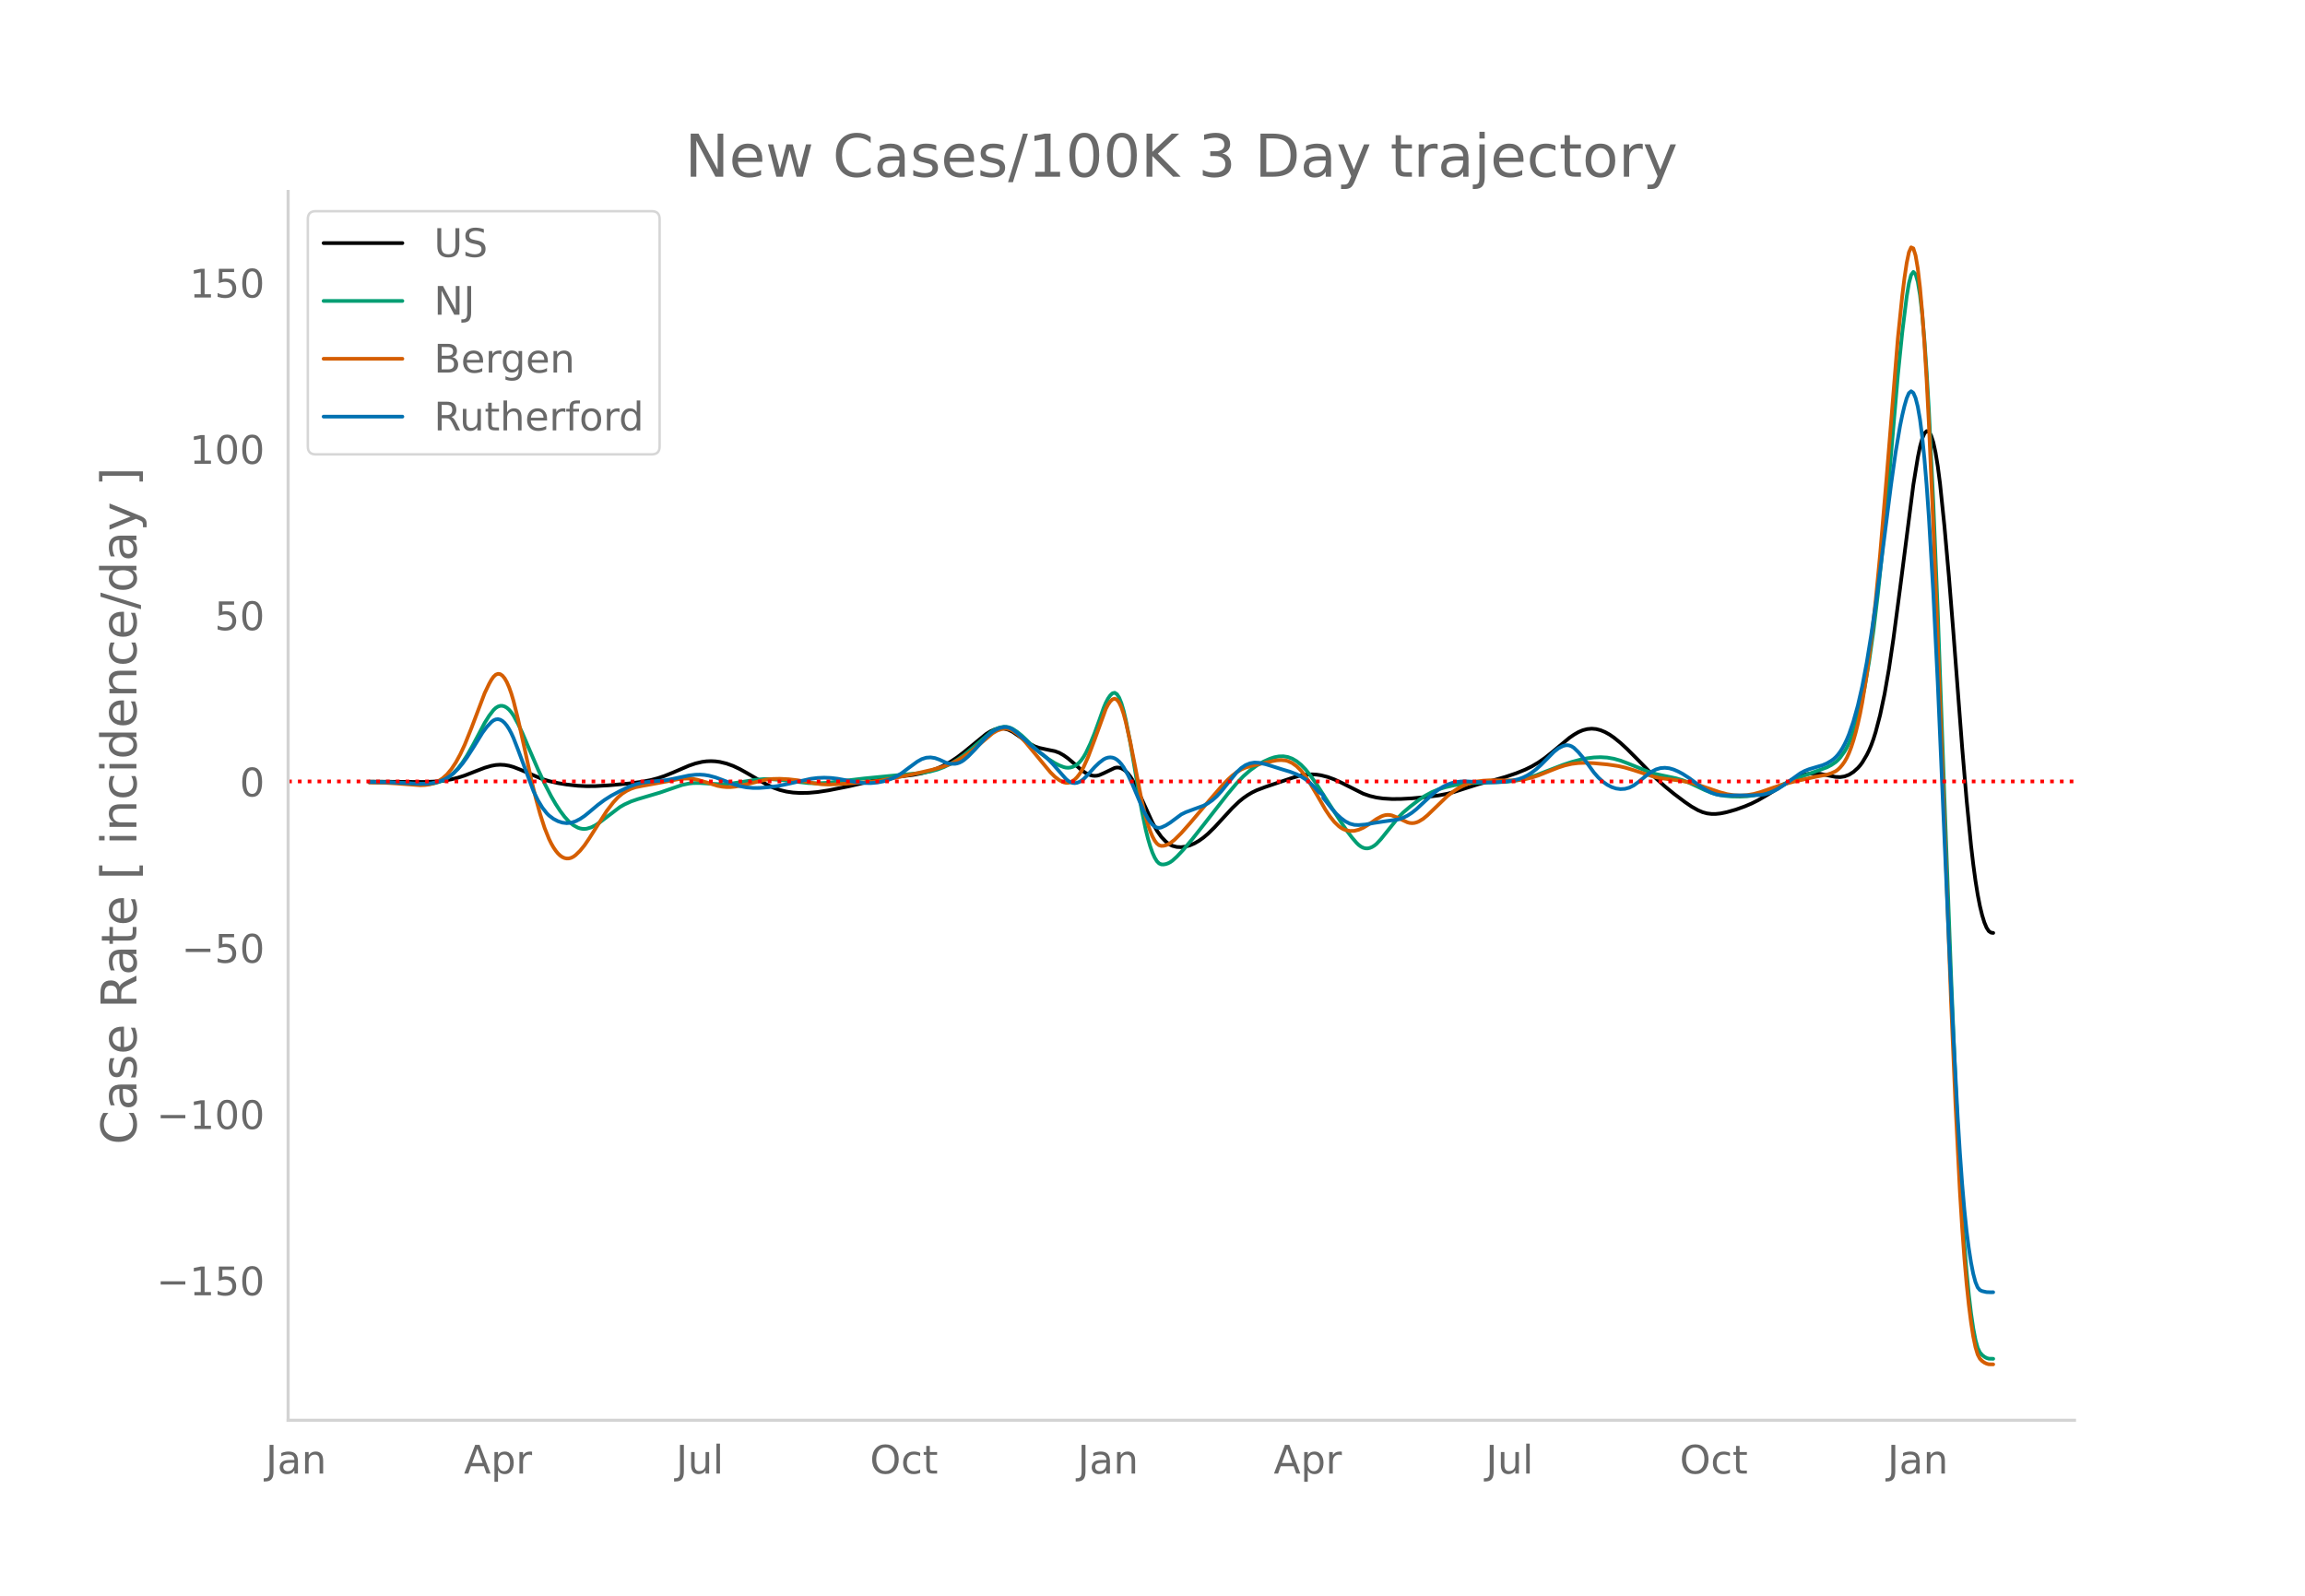 <svg height="864" viewBox="0 0 936 648" width="1248" xmlns="http://www.w3.org/2000/svg" xmlns:xlink="http://www.w3.org/1999/xlink"><defs><style>*{stroke-linecap:butt;stroke-linejoin:round}</style></defs><g id="figure_1"><path d="M0 648h936V0H0z" style="fill:#fff" id="patch_1"/><g id="axes_1"><path d="M117 576.72h725.4V77.76H117z" style="fill:none" id="patch_2"/><path clip-path="url(#p8f3c08261f)" d="m149.973 317.39 14.414.104 8.108.03 4.505-.189 3.603-.387 2.703-.486 2.702-.679 2.703-.872 4.505-1.764 3.603-1.39 2.703-.783 1.802-.332 1.801-.112 1.802.106 1.802.309 1.802.507 2.703 1.06 9.008 3.845 2.703.82 3.604.808 3.603.588 4.505.491 3.603.173 3.604-.033 5.405-.318 8.108-.73 5.406-.714 3.603-.71 2.703-.718 2.703-.895 3.603-1.459 6.306-2.72 2.703-.928 2.703-.64 1.802-.232 1.801-.072 1.802.086 1.802.243 2.703.65 2.702.976 2.703 1.276 2.703 1.504 8.108 4.729 2.702 1.27 2.703.976 2.703.665 2.703.394 2.702.16 3.604-.052 3.603-.319 4.505-.69 8.108-1.615 5.405-1.24 7.207-1.724 3.604-.6 5.405-.534 4.505-.541 3.603-.688 3.604-.983 2.703-.97 2.702-1.216 2.703-1.502 2.703-1.798 2.702-2.062 9.01-7.385 1.801-1.115 1.802-.797 1.802-.375 1.801.05 1.802.47 1.802.876 2.703 1.856 4.504 3.13 1.802.933 1.802.6 3.603.778 2.703.542 1.802.666 1.802 1.022 1.801 1.293 2.703 2.293 2.703 2.413 1.802 1.221 1.801.826.901.215.901.071.901-.072.9-.216 1.803-.773 4.504-2.168.901-.154.901.06.9.275.902.49.9.707.902.934.9 1.17.901 1.408 1.802 3.51 6.306 13.813 1.802 3.257 1.802 2.546 1.802 1.895.9.725.902.578.9.43 1.802.462 1.802.086 1.802-.245 1.802-.538 1.801-.79 1.802-1.043 1.802-1.284 1.802-1.517 2.702-2.644 3.604-3.916 3.604-3.908 2.702-2.59 1.802-1.467 1.802-1.25 1.802-1.052 1.801-.872 3.604-1.37 10.81-3.65 2.703-.785 1.802-.37 1.802-.216 1.802-.057 1.802.107 1.801.27 2.703.687 2.703 1 2.702 1.236 9.01 4.54 2.702.931 2.703.645 2.702.377 3.604.216 3.604-.031 4.504-.244 6.306-.594 4.505-.592 3.603-.692 2.703-.726 5.405-1.752 4.505-1.408 6.306-1.643 4.505-1.273 4.504-1.515 3.604-1.46 2.702-1.322 2.703-1.596 2.703-1.879 2.702-2.16 7.207-6 1.802-1.245 1.802-1.045 1.802-.764 1.802-.465 1.801-.163 1.802.154 1.802.47 1.802.753 1.802.996 1.801 1.238 2.703 2.194 2.703 2.49 4.504 4.51 7.207 7.398 3.604 3.24 3.604 2.948 4.504 3.397 2.703 1.847 2.702 1.522 1.802.763 1.802.49 1.802.22 1.801-.008 1.802-.187 2.703-.556 3.604-1.023 3.603-1.294 2.703-1.147 2.702-1.348 3.604-2.088 9.91-6.11 2.703-1.278 1.801-.652 1.802-.47 1.802-.277 1.802-.041 1.802.2 4.504.9 1.802.347 1.802.066 1.801-.278 1.802-.683 1.802-1.144 1.802-1.617.9-1.027.902-1.22 1.801-3.036.901-1.831.901-2.122.901-2.488.9-2.869 1.803-6.882 1.801-8.47 1.802-10.311 1.802-12.19 2.703-20.438 5.405-42.162 1.802-11.055.9-4.41.902-3.275.9-2.086.901-.896.901.296.901 1.501.901 2.788.901 4.152.9 5.534.902 6.915 1.802 17.431 1.801 20.248 1.802 22.521 3.604 47.205 1.802 21.304 1.801 18.389.901 7.679.901 6.651.901 5.624.9 4.619.902 3.72.9 2.926.902 2.155.9 1.383.901.612.901.114h0" style="fill:none;stroke:#000;stroke-linecap:round;stroke-width:1.5" id="line2d_1"/><path clip-path="url(#p8f3c08261f)" d="m149.973 317.567 7.207.09 6.306.331 7.207.44 2.703-.027 1.802-.149 1.802-.343 1.801-.558 1.802-.8 1.802-1.145 1.802-1.52 1.801-1.92 1.802-2.35 1.802-2.773 2.703-4.779 4.504-8.523 1.802-2.875 1.802-2.37.9-.832.902-.556.9-.28.901-.007.901.262.901.526.901.79.901 1.05.9 1.314 1.803 3.306 1.801 3.807 2.703 6.358 3.604 8.338 2.702 5.795 2.703 5.22 1.802 3.105 1.802 2.756 1.801 2.401 1.802 1.978 1.802 1.485 1.802.985.9.3.902.17.9.04.901-.09 1.802-.536 1.802-.9 1.802-1.224 8.108-6.154 1.802-1.027 2.702-1.234 2.703-.927 9.009-2.667 9.009-3.099 2.702-.563 1.802-.197 2.703-.022 4.504.277 2.703.152 2.703-.033 3.603-.294 4.505-.683 4.504-.721 3.604-.313 2.703.027 3.603.304 11.712 1.313 3.603.08 3.604-.172 3.604-.395 11.711-1.393 15.315-1.5 8.108-.748 3.604-.63 2.703-.723 2.702-1.014 2.703-1.326 2.703-1.643 2.702-1.94 3.604-2.969 7.207-6.243 1.802-1.17 1.802-.75 1.801-.321.901.014.901.147.901.28.901.414 1.802 1.178 1.802 1.45 1.801 1.67 3.604 3.558 2.703 2.31 2.702 2.01 2.703 1.717 1.802.914 1.802.696.9.213.901.063.901-.095.901-.252.901-.41.901-.577.9-.786.902-1.036.9-1.297.902-1.556 1.801-3.806 1.802-4.424 1.802-4.957 1.802-5.123.9-2.118.901-1.7.901-1.28.901-.83.901-.209.901.58.901 1.4.9 2.222.902 3.043.9 3.823 1.802 9.148 1.802 10.463 2.703 16.299 1.802 8.702.9 3.593.901 3.083.901 2.555.901 2.009.901 1.46.901.91.901.393.9.04.902-.15.9-.306.902-.463.9-.62 1.802-1.631 2.703-2.872 3.603-4.282 4.505-5.698 9.91-12.7 3.603-4.29 2.703-2.82 2.703-2.375 2.702-1.96 2.703-1.568 2.703-1.214 1.802-.593 1.801-.334 1.802-.052 1.802.282 1.802.666 1.801 1.054 1.802 1.451 1.802 1.86 1.802 2.234 2.703 3.78 3.603 5.625 6.306 9.787 2.703 3.932 1.802 2.366 1.802 2.096.9.87.901.669.901.455.901.24.901.027.901-.184.9-.375.902-.548.9-.717 1.802-1.929 7.208-8.958 1.801-1.83 2.703-2.298 3.604-2.77 2.702-1.799 2.703-1.456 2.703-1.132 2.702-.827 3.604-.814 3.604-.563 3.603-.339 4.505-.179 9.009-.283 3.603-.394 2.703-.486 2.702-.68 3.604-1.164 4.505-1.739 6.306-2.439 3.603-1.2 3.604-.961 2.703-.526 2.702-.337 2.703-.109 2.703.162 2.702.469 2.703.762 2.703 1.022 9.009 3.638 2.702.8 3.604.778 4.504.942 2.703.79 2.703 1.04 3.603 1.69 2.703 1.279 2.703 1.069 2.702.79 2.703.46 2.703.248 3.603.07 2.703-.134 2.703-.37 2.702-.681 2.703-.955 3.604-1.572 7.207-3.133 6.306-2.435 7.207-2.598 1.802-.943 1.802-1.214.9-.82.902-.989 1.801-2.495.901-1.575.901-1.867.901-2.17 1.802-5.255 1.802-6.595 1.801-8.437 1.802-10.413 1.802-12.605 1.802-15.012 1.802-17.406 2.702-29.485 3.604-41.815 1.802-17.617 1.801-14.518.901-5.383.901-3.355.901-1.21.901.935.9 3.111.902 5.44.9 7.924.902 10.438.9 12.952.901 15.466 1.802 37.743 1.802 44.148 2.703 75.314 2.702 72.257 1.802 43.574 1.802 37.32.9 15.37.902 13.139.9 10.973.901 9.129.901 7.605.901 6.146.901 4.688.901 3.229.9 1.873.902 1.035.9.715.902.498.9.28 1.802.043h0" style="fill:none;stroke:#009e73;stroke-linecap:round;stroke-width:1.5" id="line2d_2"/><path clip-path="url(#p8f3c08261f)" d="m149.973 317.76 6.306.097 4.504.27 9.91.737 1.802-.078 1.802-.235 1.802-.48 1.801-.817 1.802-1.162 1.802-1.612 1.802-2.165 1.802-2.725 1.801-3.297 1.802-3.87 2.703-6.719 5.405-14.263 1.802-3.769.9-1.604.902-1.28.9-.827.902-.349.9.13.901.61.901 1.09.901 1.572.901 2.055.901 2.538.9 3.02 1.803 7.249 2.702 12.155 2.703 12.533 1.802 7.44 1.802 6.581 1.801 5.6 1.802 4.49.901 1.832.9 1.575.902 1.337.9 1.103.902.868.9.633.901.4.901.18.901-.034.901-.244.901-.453.9-.655 1.803-1.75 1.801-2.202 1.802-2.635 7.207-11.297 2.703-3.536 1.802-1.96 1.802-1.545 1.801-1.15 1.802-.865 1.802-.605 2.703-.548 9.91-1.796 4.504-.888 2.703-.276 1.801-.03 1.802.16 1.802.36 3.604 1.049 4.504 1.403 1.802.335 1.802.168 1.801-.007 1.802-.181 2.703-.512 9.91-2.36 2.702-.247 2.703-.055 3.604.179 3.603.415 3.604.622 3.603.674 2.703.323 2.703.116 3.603-.138 12.613-.846 4.504-.614 6.307-1.127 8.108-1.674 7.207-1.66 3.603-1.026 2.703-.972 2.703-1.212 2.702-1.508 2.703-1.851 2.703-2.134 7.207-6.092 1.802-1.043 1.802-.617.9-.145.901-.017.901.13.901.28.901.43 1.802 1.265 1.802 1.64 1.801 1.971 9.91 11.98 1.802 1.807 1.802 1.383.9.509.902.38.9.207.901-.007.901-.23.901-.454.901-.677.901-.902.9-1.14.902-1.393.9-1.646 1.802-4.038 2.703-7.161 4.505-12.4.9-1.701.901-1.291.901-.853.901-.279.901.433.901 1.171.9 1.91.902 2.648.9 3.348 1.802 7.997 1.802 9.088 2.703 14.065 1.802 7.46.9 3.06.901 2.61.901 2.149.901 1.672.901 1.194.901.715.901.264.9-.045.902-.213.9-.354.902-.494 1.801-1.4 2.703-2.696 3.604-4.063 8.108-9.587 4.504-5.203 2.703-2.856 1.802-1.628 1.801-1.382 1.802-1.093 1.802-.794 2.703-.764 8.108-1.839 1.801-.336 1.802-.11 1.802.158.9.235 1.803.817 1.801 1.285 1.802 1.783 1.802 2.313 1.802 2.78 2.703 4.537 3.603 6.26 1.802 2.687 1.802 2.267 1.801 1.732.901.656.901.516.901.377 1.802.393 1.802-.05 1.802-.465 1.801-.782 1.802-1.076 3.604-2.471 1.801-.987.901-.371.901-.238.901-.095.901.046.9.189 1.803.715 4.504 2.094.901.232.901.082.9-.067.902-.218.9-.362 1.802-1.08 1.802-1.484 8.108-7.822 2.703-2.05 1.802-1.132 1.802-.941 1.801-.75 1.802-.574 1.802-.408 2.703-.351 2.702-.154 4.505.024 4.504.017 2.703-.137 2.703-.373 2.702-.638 2.703-.875 4.504-1.803 3.604-1.421 2.703-.86 2.702-.618 2.703-.33 2.703-.099 3.603.157 5.406.501 4.504.658 2.703.62 3.603 1.071 8.108 2.656 2.703.57 4.505.573 3.603.44 3.604.698 2.702.731 4.505 1.508 5.405 1.833 2.703.71 2.703.433 2.702.137 2.703-.17 2.703-.462 2.702-.736 5.406-1.88 3.603-1.176 4.505-1.198 9.009-2.01 4.504-.846 1.802-.572 1.802-.84.9-.664.902-.862.9-1.06.901-1.275.901-1.575.901-1.96.901-2.364.9-2.765.902-3.168.9-3.588.902-4.093.9-4.686 1.802-11.201 1.802-13.658 1.802-16.187 1.802-18.735 2.702-32.007 4.505-55.755 1.802-17.485.9-7.207.901-6.066.901-4.337.901-2.018.901.418.901 2.854.9 5.29.902 7.726.9 10.164.902 12.6.9 15.039.901 17.475 1.802 41.339 1.802 46.47 5.405 147.145 1.802 41.772 1.802 35.326.9 14.51.902 12.38.9 10.31.901 8.558.901 7.118.901 5.741.901 4.365.901 2.988.9 1.71.902.924.9.634.902.44.9.249 1.802.034h0" style="fill:none;stroke:#d55e00;stroke-linecap:round;stroke-width:1.5" id="line2d_3"/><path clip-path="url(#p8f3c08261f)" d="m149.973 317.558 8.108.11 6.306.323 6.306.303 2.703-.055 1.802-.16 1.802-.34 1.801-.538 1.802-.76 1.802-1.071 1.802-1.41 1.801-1.759 1.802-2.125 1.802-2.487 2.703-4.196 3.603-5.849 1.802-2.404 1.802-1.928.9-.688.902-.4.9-.094.901.21.901.514.901.81.901 1.102.901 1.391.901 1.68.9 1.97 1.803 4.637 6.306 16.916 1.802 3.704 1.801 2.986 1.802 2.305.901.902 1.802 1.352 1.802.943 1.802.586 1.801.22 1.802-.183 1.802-.592 1.802-.932 1.801-1.204 1.802-1.463 3.604-3.025 2.703-2.011 2.702-1.709 3.604-1.924 3.603-1.737 2.703-.98 2.703-.67 2.702-.366 7.208-.698 2.702-.515 6.306-1.344 2.703-.314 1.802-.044 1.802.117 1.802.285 2.702.715 2.703.99 4.504 1.72 2.703.834 2.703.52 2.702.232 2.703-.018 3.604-.28 3.603-.484 3.604-.729 9.91-2.213 2.702-.334 2.703-.118 2.703.104 2.702.314 3.604.654 4.504.797 2.703.295 2.703.039 2.702-.238 2.703-.529 1.802-.546 1.802-.714 1.802-.906 1.801-1.12 2.703-2.035 3.604-2.64 1.801-1.013 1.802-.573 1.802-.128 1.802.28 1.802.647 2.702 1.243 1.802.418 1.802.017.9-.164.902-.303.9-.446.901-.589 1.802-1.542 2.703-2.762 4.504-5.003 1.802-1.618 1.802-1.263 1.802-.831 1.801-.392.901-.002.901.156.901.321.901.484 1.802 1.368 3.603 3.201 2.703 2.486 2.703 2.09 1.802 1.365 1.801 1.598 1.802 1.838 3.604 4.115 1.802 2.036.9.764.901.537.901.312.901.086.901-.135.9-.333.902-.51.9-.682 1.802-1.858 2.703-3.028 1.802-1.716 1.802-1.382.9-.456.901-.272.901-.09.901.1.901.31.901.544.901.781.9 1.019.902 1.256 1.802 3.169 1.801 3.837 4.505 10.67 1.802 3.235.9 1.32.901 1.068.901.76.901.443.901.125.901-.172 1.802-.823 1.802-1.128 4.504-3.338 1.802-.891 3.603-1.34 3.604-1.304 1.802-.97 1.802-1.256 1.801-1.603 1.802-1.968 6.306-7.787 1.802-1.705 1.802-1.21 1.802-.729 1.802-.307 1.801.095 2.703.575 2.703.827 3.603 1.146 3.604 1.081 2.702 1.037 1.802.893 1.802 1.15 1.802 1.424 1.802 1.738 1.801 2.065 1.802 1.146v1.177l3.604 4.537 1.802 2.012 1.801 1.671 1.802 1.322 1.802.924 1.802.479 1.802.082 2.702-.213 3.604-.66 3.603-.543 6.307-.906 1.801-.626 1.802-.903 1.802-1.17 1.802-1.433 3.603-3.353 3.604-3.277 1.802-1.354 1.802-1.12 1.801-.88 1.802-.63 1.802-.393 1.802-.22 1.801-.064 3.604.181 5.405.264 3.604-.096 3.604-.254 2.702-.374 2.703-.6 1.802-.648 1.801-.892 1.802-1.133 1.802-1.375 1.802-1.613 3.603-3.623 1.802-1.832 1.802-1.425 1.802-.922.9-.264.902-.087.9.131.901.358.901.585 1.802 1.746 1.802 2.126 1.802 2.401 2.702 3.742 1.802 2.051 1.802 1.645 1.802 1.286 1.801.938 1.802.59 1.802.241 1.802-.108 1.802-.494 1.801-.913 1.802-1.324 3.604-2.922 1.802-1.293 1.801-.94 1.802-.532 1.802-.139 1.802.203 1.802.528 1.801.779 1.802.956 2.703 1.745 3.603 2.658 1.802 1.297 1.802 1.094 1.802.884 1.801.633 1.802.344 2.703.111 9.91-.027 3.603-.162 1.802-.267 1.802-.52 1.802-.762 1.802-.951 2.702-1.754 6.306-4.528 1.802-.965 1.802-.712 3.604-1.069 1.801-.522 1.802-.763 1.802-1.063.9-.655.902-.798.9-.995.902-1.206.9-1.414.901-1.632.901-1.886.901-2.178 1.802-5.25 1.802-6.455 1.802-7.884 1.801-9.538 1.802-11.123 1.802-12.39 1.802-13.58 4.504-35.39 1.802-12.835 1.802-10.673.9-4.412.902-3.797.9-3.113.901-2.101.901-.756.901.654.901 2.064.9 3.516.902 5.173.9 7.035.902 8.937.9 10.84.901 12.744 1.802 30.809 1.802 36.492 1.802 41.611 2.702 62.871 1.802 38.024 1.802 34.042.9 14.46.902 12.497.9 10.53.902 8.63.9 7.047.901 5.783.901 4.582.901 3.381.901 2.182.9 1.073.902.43 1.802.412 1.801.064.901-.027h0" style="fill:none;stroke:#0072b2;stroke-linecap:round;stroke-width:1.5" id="line2d_4"/><path clip-path="url(#p8f3c08261f)" d="M117 317.316h725.4" style="fill:none;stroke:red;stroke-dasharray:1.5,2.475;stroke-dashoffset:0;stroke-width:1.5" id="line2d_5"/><path d="M117 576.72V77.76" style="fill:none;stroke:#d3d3d3;stroke-linecap:square;stroke-linejoin:miter;stroke-width:1.25" id="patch_3"/><path d="M117 576.72h725.4" style="fill:none;stroke:#d3d3d3;stroke-linecap:square;stroke-linejoin:miter;stroke-width:1.25" id="patch_4"/><g id="matplotlib.axis_1"><g id="xtick_1"><g style="fill:#696969" transform="matrix(.16 0 0 -.16 107.91 598.378)" id="text_1"><defs><path d="M9.813 72.906h9.859V5.078q0-13.187-5-19.14-5-5.954-16.094-5.954h-3.75v8.297h3.078q6.531 0 9.219 3.672Q9.813-4.39 9.813 5.078z" id="DejaVuSans-74"/><path d="M34.281 27.484q-10.89 0-15.093-2.484-4.204-2.484-4.204-8.5 0-4.781 3.157-7.594 3.156-2.797 8.562-2.797 7.485 0 12 5.297 4.516 5.297 4.516 14.078v2zm17.922 3.72V0H43.22v8.297Q40.14 3.328 35.547.953q-4.594-2.375-11.234-2.375-8.391 0-13.36 4.719Q6 8.016 6 15.922q0 9.219 6.172 13.906 6.187 4.688 18.437 4.688h12.61v.89q0 6.203-4.078 9.594-4.078 3.39-11.453 3.39-4.688 0-9.141-1.124-4.438-1.125-8.531-3.375v8.312q4.921 1.906 9.562 2.844 4.64.953 9.031.953 11.875 0 17.735-6.156 5.86-6.14 5.86-18.64z" id="DejaVuSans-97"/><path d="M54.89 33.016V0h-8.984v32.719q0 7.765-3.031 11.61-3.031 3.858-9.078 3.858-7.281 0-11.484-4.64-4.204-4.625-4.204-12.64V0H9.08v54.688h9.03v-8.5q3.235 4.937 7.594 7.374Q30.078 56 35.797 56q9.422 0 14.25-5.828 4.844-5.828 4.844-17.156z" id="DejaVuSans-110"/></defs><use xlink:href="#DejaVuSans-74"/><use x="29.492" xlink:href="#DejaVuSans-97"/><use x="90.771" xlink:href="#DejaVuSans-110"/></g></g><g id="xtick_2"><g style="fill:#696969" transform="matrix(.16 0 0 -.16 188.385 598.378)" id="text_2"><defs><path d="M34.188 63.188 20.797 26.906h26.812zm-5.579 9.718h11.188L67.578 0h-10.25l-6.64 18.703h-32.86L11.188 0H.78z" id="DejaVuSans-65"/><path d="M18.11 8.203v-29H9.077v75.484h9.031v-8.296q2.844 4.875 7.157 7.234Q29.594 56 35.594 56q9.968 0 16.187-7.906 6.235-7.907 6.235-20.797T51.78 6.484q-6.218-7.906-16.187-7.906-6 0-10.328 2.375-4.313 2.375-7.157 7.25zm30.578 19.094q0 9.906-4.079 15.547-4.078 5.64-11.203 5.64-7.14 0-11.218-5.64-4.079-5.64-4.079-15.547 0-9.906 4.078-15.547 4.079-5.64 11.22-5.64 7.124 0 11.202 5.64t4.078 15.547z" id="DejaVuSans-112"/><path d="M41.11 46.297q-1.516.875-3.297 1.281Q36.03 48 33.89 48q-7.625 0-11.703-4.953-4.079-4.953-4.079-14.234V0H9.08v54.688h9.03v-8.5q2.844 4.984 7.375 7.39Q30.031 56 36.531 56q.922 0 2.047-.125 1.125-.11 2.484-.36z" id="DejaVuSans-114"/></defs><use xlink:href="#DejaVuSans-65"/><use x="68.408" xlink:href="#DejaVuSans-112"/><use x="131.885" xlink:href="#DejaVuSans-114"/></g></g><g id="xtick_3"><g style="fill:#696969" transform="matrix(.16 0 0 -.16 274.553 598.378)" id="text_3"><defs><path d="M8.5 21.578v33.11h8.984V21.922q0-7.766 3.016-11.656 3.031-3.875 9.094-3.875 7.265 0 11.484 4.64 4.234 4.64 4.234 12.656v31h8.985V0h-8.984v8.406Q42.047 3.422 37.718 1q-4.313-2.422-10.032-2.422-9.421 0-14.312 5.86Q8.5 10.296 8.5 21.578zM31.11 56z" id="DejaVuSans-117"/><path d="M9.422 75.984h8.984V0H9.422z" id="DejaVuSans-108"/></defs><use xlink:href="#DejaVuSans-74"/><use x="29.492" xlink:href="#DejaVuSans-117"/><use x="92.871" xlink:href="#DejaVuSans-108"/></g></g><g id="xtick_4"><g style="fill:#696969" transform="matrix(.16 0 0 -.16 353.256 598.378)" id="text_4"><defs><path d="M39.406 66.219q-10.75 0-17.078-8.016-6.312-8-6.312-21.828 0-13.766 6.312-21.781 6.328-8 17.078-8 10.735 0 17.016 8 6.281 8.015 6.281 21.781 0 13.828-6.281 21.828-6.281 8.016-17.016 8.016zm0 8q15.328 0 24.5-10.281 9.188-10.282 9.188-27.563 0-17.234-9.188-27.516-9.172-10.28-24.5-10.28-15.375 0-24.593 10.25-9.204 10.265-9.204 27.546t9.204 27.563q9.218 10.28 24.593 10.28z" id="DejaVuSans-79"/><path d="M48.781 52.594v-8.407q-3.812 2.11-7.64 3.157-3.828 1.047-7.735 1.047-8.75 0-13.593-5.547-4.829-5.532-4.829-15.547 0-10.016 4.829-15.563 4.843-5.53 13.593-5.53 3.907 0 7.735 1.046 3.828 1.047 7.64 3.156V2.094Q45.016.344 40.984-.531q-4.015-.89-8.562-.89-12.36 0-19.64 7.765-7.266 7.765-7.266 20.953 0 13.375 7.343 21.031Q20.22 56 33.016 56q4.14 0 8.093-.86 3.953-.843 7.672-2.546z" id="DejaVuSans-99"/><path d="M18.313 70.219V54.688h18.5v-6.985h-18.5V18.016q0-6.688 1.828-8.594 1.828-1.906 7.453-1.906h9.218V0h-9.218q-10.407 0-14.36 3.875-3.953 3.89-3.953 14.14v29.688H2.687v6.984h6.594V70.22z" id="DejaVuSans-116"/></defs><use xlink:href="#DejaVuSans-79"/><use x="78.711" xlink:href="#DejaVuSans-99"/><use x="133.691" xlink:href="#DejaVuSans-116"/></g></g><g id="xtick_5"><g style="fill:#696969" transform="matrix(.16 0 0 -.16 437.638 598.378)" id="text_5"><use xlink:href="#DejaVuSans-74"/><use x="29.492" xlink:href="#DejaVuSans-97"/><use x="90.771" xlink:href="#DejaVuSans-110"/></g></g><g id="xtick_6"><g style="fill:#696969" transform="matrix(.16 0 0 -.16 517.211 598.378)" id="text_6"><use xlink:href="#DejaVuSans-65"/><use x="68.408" xlink:href="#DejaVuSans-112"/><use x="131.885" xlink:href="#DejaVuSans-114"/></g></g><g id="xtick_7"><g style="fill:#696969" transform="matrix(.16 0 0 -.16 603.38 598.378)" id="text_7"><use xlink:href="#DejaVuSans-74"/><use x="29.492" xlink:href="#DejaVuSans-117"/><use x="92.871" xlink:href="#DejaVuSans-108"/></g></g><g id="xtick_8"><g style="fill:#696969" transform="matrix(.16 0 0 -.16 682.082 598.378)" id="text_8"><use xlink:href="#DejaVuSans-79"/><use x="78.711" xlink:href="#DejaVuSans-99"/><use x="133.691" xlink:href="#DejaVuSans-116"/></g></g><g id="xtick_9"><g style="fill:#696969" transform="matrix(.16 0 0 -.16 766.464 598.378)" id="text_9"><use xlink:href="#DejaVuSans-74"/><use x="29.492" xlink:href="#DejaVuSans-97"/><use x="90.771" xlink:href="#DejaVuSans-110"/></g></g></g><g id="matplotlib.axis_2"><g id="ytick_1"><g style="fill:#696969" transform="matrix(.16 0 0 -.16 63.553 525.974)" id="text_10"><defs><path d="M10.594 35.5h62.593v-8.297H10.594z" id="DejaVuSans-8722"/><path d="M12.406 8.297h16.11v55.625l-17.532-3.516v8.985l17.438 3.515h9.86V8.296H54.39V0H12.406z" id="DejaVuSans-49"/><path d="M10.797 72.906h38.719v-8.312H19.828v-17.86q2.14.735 4.281 1.094 2.157.36 4.313.36 12.203 0 19.328-6.688 7.14-6.688 7.14-18.11 0-11.765-7.328-18.296-7.328-6.516-20.656-6.516-4.593 0-9.36.781-4.75.782-9.827 2.344v9.922q4.39-2.39 9.078-3.563 4.687-1.171 9.906-1.171 8.453 0 13.375 4.437 4.938 4.438 4.938 12.063 0 7.609-4.938 12.047-4.922 4.453-13.375 4.453-3.953 0-7.89-.875-3.922-.875-8.016-2.735z" id="DejaVuSans-53"/><path d="M31.781 66.406q-7.61 0-11.453-7.5Q16.5 51.422 16.5 36.375q0-14.984 3.828-22.484 3.844-7.5 11.453-7.5 7.672 0 11.5 7.5 3.844 7.5 3.844 22.484 0 15.047-3.844 22.531-3.828 7.5-11.5 7.5zm0 7.813q12.266 0 18.735-9.703 6.468-9.688 6.468-28.141 0-18.406-6.468-28.11-6.47-9.687-18.735-9.687-12.25 0-18.718 9.688-6.47 9.703-6.47 28.109 0 18.453 6.47 28.14Q19.53 74.22 31.78 74.22z" id="DejaVuSans-48"/></defs><use xlink:href="#DejaVuSans-8722"/><use x="83.789" xlink:href="#DejaVuSans-49"/><use x="147.412" xlink:href="#DejaVuSans-53"/><use x="211.035" xlink:href="#DejaVuSans-48"/></g></g><g id="ytick_2"><g style="fill:#696969" transform="matrix(.16 0 0 -.16 63.553 458.448)" id="text_11"><use xlink:href="#DejaVuSans-8722"/><use x="83.789" xlink:href="#DejaVuSans-49"/><use x="147.412" xlink:href="#DejaVuSans-48"/><use x="211.035" xlink:href="#DejaVuSans-48"/></g></g><g id="ytick_3"><g style="fill:#696969" transform="matrix(.16 0 0 -.16 73.733 390.921)" id="text_12"><use xlink:href="#DejaVuSans-8722"/><use x="83.789" xlink:href="#DejaVuSans-53"/><use x="147.412" xlink:href="#DejaVuSans-48"/></g></g><g id="ytick_4"><use xlink:href="#DejaVuSans-48" style="fill:#696969" transform="matrix(.16 0 0 -.16 97.32 323.395)" id="text_13"/></g><g id="ytick_5"><g style="fill:#696969" transform="matrix(.16 0 0 -.16 87.14 255.868)" id="text_14"><use xlink:href="#DejaVuSans-53"/><use x="63.623" xlink:href="#DejaVuSans-48"/></g></g><g id="ytick_6"><g style="fill:#696969" transform="matrix(.16 0 0 -.16 76.96 188.342)" id="text_15"><use xlink:href="#DejaVuSans-49"/><use x="63.623" xlink:href="#DejaVuSans-48"/><use x="127.246" xlink:href="#DejaVuSans-48"/></g></g><g id="ytick_7"><g style="fill:#696969" transform="matrix(.16 0 0 -.16 76.96 120.815)" id="text_16"><use xlink:href="#DejaVuSans-49"/><use x="63.623" xlink:href="#DejaVuSans-53"/><use x="127.246" xlink:href="#DejaVuSans-48"/></g></g><g style="fill:#696969" transform="matrix(0 -.2 -.2 0 55.393 464.8)" id="text_17"><defs><path d="M64.406 67.281v-10.39q-4.984 4.64-10.625 6.922-5.64 2.296-11.984 2.296-12.5 0-19.14-7.64-6.641-7.64-6.641-22.094 0-14.406 6.64-22.047 6.64-7.64 19.14-7.64 6.345 0 11.985 2.296 5.64 2.297 10.625 6.938V5.609Q59.234 2.094 53.437.33q-5.78-1.75-12.218-1.75-16.563 0-26.094 10.124-9.516 10.14-9.516 27.672 0 17.578 9.516 27.703 9.531 10.14 26.094 10.14 6.531 0 12.312-1.734 5.797-1.734 10.875-5.203z" id="DejaVuSans-67"/><path d="M44.281 53.078v-8.5q-3.797 1.953-7.906 2.922-4.094.984-8.5.984-6.688 0-10.031-2.047-3.344-2.046-3.344-6.156 0-3.125 2.39-4.906 2.391-1.781 9.626-3.39l3.078-.688q9.562-2.047 13.593-5.781 4.032-3.735 4.032-10.422 0-7.625-6.032-12.078-6.03-4.438-16.578-4.438-4.39 0-9.156.86Q10.688.296 5.422 2v9.281q4.984-2.594 9.812-3.89 4.829-1.282 9.579-1.282 6.343 0 9.75 2.172 3.421 2.172 3.421 6.125 0 3.656-2.468 5.61-2.453 1.953-10.813 3.765l-3.125.735q-8.344 1.75-12.062 5.39-3.704 3.64-3.704 9.985 0 7.718 5.47 11.906Q16.75 56 26.811 56q4.97 0 9.36-.734 4.406-.72 8.11-2.188z" id="DejaVuSans-115"/><path d="M56.203 29.594v-4.39H14.891q.593-9.282 5.593-14.142 5-4.859 13.938-4.859 5.172 0 10.031 1.266 4.86 1.265 9.656 3.812v-8.5Q49.266.734 44.187-.344 39.11-1.422 33.892-1.422q-13.094 0-20.735 7.61-7.64 7.625-7.64 20.625 0 13.421 7.25 21.296Q20.016 56 32.328 56q11.031 0 17.453-7.11 6.422-7.093 6.422-19.296zm-8.984 2.64q-.094 7.36-4.125 11.75-4.032 4.407-10.672 4.407-7.516 0-12.031-4.25-4.516-4.25-5.203-11.97z" id="DejaVuSans-101"/><path d="M44.39 34.188q3.172-1.079 6.172-4.594 3-3.516 6.032-9.672L66.609 0H56l-9.313 18.703q-3.624 7.328-7.015 9.719-3.39 2.39-9.25 2.39h-10.75V0h-9.86v72.906h22.266q12.5 0 18.656-5.234 6.157-5.219 6.157-15.766 0-6.89-3.203-11.437-3.204-4.532-9.297-6.282zM19.673 64.797V38.922h12.406q7.125 0 10.766 3.297 3.64 3.297 3.64 9.687 0 6.39-3.64 9.64-3.64 3.25-10.766 3.25z" id="DejaVuSans-82"/><path d="M8.594 75.984h20.703V69H17.578V-6.203h11.719v-6.984H8.594z" id="DejaVuSans-91"/><path d="M9.422 54.688h8.984V0H9.422zm0 21.296h8.984v-11.39H9.422z" id="DejaVuSans-105"/><path d="M45.406 46.39v29.594h8.985V0h-8.985v8.203Q42.578 3.328 38.25.953q-4.313-2.375-10.375-2.375-9.906 0-16.14 7.906-6.22 7.922-6.22 20.813 0 12.89 6.22 20.797Q17.968 56 27.874 56q6.063 0 10.375-2.375 4.328-2.36 7.156-7.234zm-30.61-19.093q0-9.906 4.079-15.547 4.078-5.64 11.203-5.64 7.125 0 11.219 5.64 4.11 5.64 4.11 15.547 0 9.906-4.11 15.547-4.094 5.64-11.219 5.64-7.125 0-11.203-5.64-4.078-5.64-4.078-15.547z" id="DejaVuSans-100"/><path d="M25.39 72.906h8.297L8.297-9.28H0z" id="DejaVuSans-47"/><path d="M32.172-5.078q-3.797-9.766-7.422-12.735-3.61-2.984-9.656-2.984H7.906v7.516h5.282q3.703 0 5.75 1.765Q21-9.766 23.483-3.219l1.61 4.094-22.11 53.813H12.5l17.094-42.766 17.093 42.766h9.516z" id="DejaVuSans-121"/><path d="M30.422 75.984v-89.171H9.719v6.984H21.39V69H9.719v6.984z" id="DejaVuSans-93"/></defs><use xlink:href="#DejaVuSans-67"/><use x="69.824" xlink:href="#DejaVuSans-97"/><use x="131.104" xlink:href="#DejaVuSans-115"/><use x="183.203" xlink:href="#DejaVuSans-101"/><use x="244.727" xlink:href="#DejaVuSans-32"/><use x="276.514" xlink:href="#DejaVuSans-82"/><use x="343.746" xlink:href="#DejaVuSans-97"/><use x="405.025" xlink:href="#DejaVuSans-116"/><use x="444.234" xlink:href="#DejaVuSans-101"/><use x="505.758" xlink:href="#DejaVuSans-32"/><use x="537.545" xlink:href="#DejaVuSans-91"/><use x="576.559" xlink:href="#DejaVuSans-32"/><use x="608.346" xlink:href="#DejaVuSans-105"/><use x="636.129" xlink:href="#DejaVuSans-110"/><use x="699.508" xlink:href="#DejaVuSans-99"/><use x="754.488" xlink:href="#DejaVuSans-105"/><use x="782.271" xlink:href="#DejaVuSans-100"/><use x="845.748" xlink:href="#DejaVuSans-101"/><use x="907.271" xlink:href="#DejaVuSans-110"/><use x="970.65" xlink:href="#DejaVuSans-99"/><use x="1025.631" xlink:href="#DejaVuSans-101"/><use x="1087.154" xlink:href="#DejaVuSans-47"/><use x="1120.846" xlink:href="#DejaVuSans-100"/><use x="1184.322" xlink:href="#DejaVuSans-97"/><use x="1245.602" xlink:href="#DejaVuSans-121"/><use x="1304.781" xlink:href="#DejaVuSans-32"/><use x="1336.568" xlink:href="#DejaVuSans-93"/></g></g><g style="fill:#696969" transform="matrix(.24 0 0 -.24 278.113 71.76)" id="text_18"><defs><path d="M9.813 72.906h13.28l32.329-60.984v60.984h9.562V0h-13.28L19.39 60.984V0H9.813z" id="DejaVuSans-78"/><path d="M4.203 54.688h8.985l11.234-42.672 11.172 42.672h10.593l11.235-42.672 11.187 42.672h8.985L63.28 0H52.688L40.922 44.828 29.109 0H18.5z" id="DejaVuSans-119"/><path d="M9.813 72.906h9.859V42.094L52.39 72.906h12.703L28.906 38.922 67.672 0H54.688L19.672 35.11V0h-9.86z" id="DejaVuSans-75"/><path d="M40.578 39.313Q47.656 37.797 51.625 33q3.984-4.781 3.984-11.813 0-10.78-7.422-16.703-7.421-5.906-21.093-5.906-4.578 0-9.438.906-4.86.907-10.031 2.72v9.515q4.094-2.39 8.969-3.61 4.89-1.218 10.218-1.218 9.266 0 14.125 3.656 4.86 3.656 4.86 10.64 0 6.454-4.516 10.079-4.515 3.64-12.562 3.64h-8.5v8.11h8.89q7.266 0 11.125 2.906 3.86 2.906 3.86 8.375 0 5.61-3.985 8.61-3.968 3.015-11.39 3.015-4.063 0-8.703-.89-4.641-.876-10.203-2.72v8.782q5.624 1.562 10.53 2.344 4.907.78 9.25.78 11.235 0 17.766-5.109 6.547-5.093 6.547-13.78 0-6.063-3.468-10.235-3.47-4.172-9.86-5.782z" id="DejaVuSans-51"/><path d="M19.672 64.797V8.109h11.922q15.093 0 22.093 6.829 7 6.843 7 21.593 0 14.64-7 21.453-7 6.813-22.093 6.813zm-9.86 8.11h20.266q21.188 0 31.094-8.813 9.922-8.813 9.922-27.563 0-18.86-9.969-27.703Q51.172 0 30.078 0H9.813z" id="DejaVuSans-68"/><path d="M9.422 54.688h8.984V-.984q0-10.438-3.984-15.125-3.969-4.688-12.813-4.688h-3.421v7.61H.594q5.125 0 6.968 2.374 1.86 2.36 1.86 9.829zm0 21.296h8.984v-11.39H9.422z" id="DejaVuSans-106"/><path d="M30.61 48.39q-7.22 0-11.422-5.64-4.204-5.64-4.204-15.453 0-9.813 4.172-15.453 4.188-5.64 11.453-5.64 7.188 0 11.375 5.655 4.203 5.672 4.203 15.438 0 9.719-4.203 15.406-4.187 5.688-11.375 5.688zm0 7.61q11.718 0 18.406-7.625 6.703-7.61 6.703-21.078 0-13.422-6.703-21.078-6.688-7.64-18.407-7.64-11.765 0-18.437 7.64-6.656 7.656-6.656 21.078 0 13.469 6.656 21.078Q18.844 56 30.609 56z" id="DejaVuSans-111"/></defs><use xlink:href="#DejaVuSans-78"/><use x="74.805" xlink:href="#DejaVuSans-101"/><use x="136.328" xlink:href="#DejaVuSans-119"/><use x="218.115" xlink:href="#DejaVuSans-32"/><use x="249.902" xlink:href="#DejaVuSans-67"/><use x="319.727" xlink:href="#DejaVuSans-97"/><use x="381.006" xlink:href="#DejaVuSans-115"/><use x="433.105" xlink:href="#DejaVuSans-101"/><use x="494.629" xlink:href="#DejaVuSans-115"/><use x="546.729" xlink:href="#DejaVuSans-47"/><use x="580.42" xlink:href="#DejaVuSans-49"/><use x="644.043" xlink:href="#DejaVuSans-48"/><use x="707.666" xlink:href="#DejaVuSans-48"/><use x="771.289" xlink:href="#DejaVuSans-75"/><use x="836.865" xlink:href="#DejaVuSans-32"/><use x="868.652" xlink:href="#DejaVuSans-51"/><use x="932.275" xlink:href="#DejaVuSans-32"/><use x="964.063" xlink:href="#DejaVuSans-68"/><use x="1041.064" xlink:href="#DejaVuSans-97"/><use x="1102.344" xlink:href="#DejaVuSans-121"/><use x="1161.523" xlink:href="#DejaVuSans-32"/><use x="1193.311" xlink:href="#DejaVuSans-116"/><use x="1232.52" xlink:href="#DejaVuSans-114"/><use x="1273.633" xlink:href="#DejaVuSans-97"/><use x="1334.912" xlink:href="#DejaVuSans-106"/><use x="1362.695" xlink:href="#DejaVuSans-101"/><use x="1424.219" xlink:href="#DejaVuSans-99"/><use x="1479.199" xlink:href="#DejaVuSans-116"/><use x="1518.408" xlink:href="#DejaVuSans-111"/><use x="1579.59" xlink:href="#DejaVuSans-114"/><use x="1620.703" xlink:href="#DejaVuSans-121"/></g><g id="legend_1"><path d="M128.2 184.5h136.45q3.2 0 3.2-3.2V88.96q0-3.2-3.2-3.2H128.2q-3.2 0-3.2 3.2v92.34q0 3.2 3.2 3.2z" style="fill:none;opacity:.8;stroke:#ccc;stroke-linejoin:miter" id="patch_5"/><path d="M131.4 98.718h32" style="fill:none;stroke:#000;stroke-linecap:round;stroke-width:1.5" id="line2d_6"/><g style="fill:#696969" transform="matrix(.16 0 0 -.16 176.2 104.317)" id="text_19"><defs><path d="M8.688 72.906h9.921V28.61q0-11.718 4.235-16.875 4.25-5.14 13.781-5.14 9.469 0 13.719 5.14 4.25 5.157 4.25 16.875v44.297H64.5V27.391q0-14.25-7.063-21.532-7.046-7.28-20.812-7.28-13.828 0-20.89 7.28-7.047 7.282-7.047 21.532z" id="DejaVuSans-85"/><path d="M53.516 70.516V60.89q-5.61 2.687-10.594 4-4.984 1.328-9.625 1.328-8.047 0-12.422-3.125t-4.375-8.89q0-4.845 2.906-7.313 2.907-2.453 11.016-3.97l5.953-1.218q11.031-2.11 16.281-7.406 5.25-5.297 5.25-14.172 0-10.61-7.11-16.078-7.093-5.469-20.812-5.469-5.172 0-11.015 1.172Q13.14.922 6.89 3.219v10.156q6-3.36 11.765-5.078 5.766-1.703 11.328-1.703 8.438 0 13.032 3.312 4.593 3.328 4.593 9.485 0 5.359-3.297 8.39-3.296 3.032-10.812 4.547L27.484 33.5q-11.03 2.188-15.968 6.875-4.922 4.688-4.922 13.047 0 9.672 6.812 15.234 6.813 5.563 18.766 5.563 5.14 0 10.453-.938 5.328-.922 10.89-2.765z" id="DejaVuSans-83"/></defs><use xlink:href="#DejaVuSans-85"/><use x="73.193" xlink:href="#DejaVuSans-83"/></g><path d="M131.4 122.203h32" style="fill:none;stroke:#009e73;stroke-linecap:round;stroke-width:1.5" id="line2d_8"/><g style="fill:#696969" transform="matrix(.16 0 0 -.16 176.2 127.802)" id="text_20"><use xlink:href="#DejaVuSans-78"/><use x="74.805" xlink:href="#DejaVuSans-74"/></g><path d="M131.4 145.688h32" style="fill:none;stroke:#d55e00;stroke-linecap:round;stroke-width:1.5" id="line2d_10"/><g style="fill:#696969" transform="matrix(.16 0 0 -.16 176.2 151.287)" id="text_21"><defs><path d="M19.672 34.813V8.108H35.5q7.953 0 11.781 3.297 3.844 3.297 3.844 10.078 0 6.844-3.844 10.078-3.828 3.25-11.781 3.25zm0 29.984V42.828h14.61q7.218 0 10.75 2.703 3.546 2.719 3.546 8.282 0 5.515-3.547 8.25-3.531 2.734-10.75 2.734zm-9.86 8.11h25.204q11.28 0 17.375-4.688Q58.5 63.53 58.5 54.89q0-6.703-3.125-10.657-3.125-3.953-9.188-4.922 7.282-1.562 11.313-6.53 4.031-4.954 4.031-12.376 0-9.765-6.64-15.093Q48.25 0 35.984 0H9.812z" id="DejaVuSans-66"/><path d="M45.406 27.984q0 9.766-4.031 15.125-4.016 5.375-11.297 5.375-7.219 0-11.25-5.375-4.031-5.359-4.031-15.125 0-9.718 4.031-15.093t11.25-5.375q7.281 0 11.297 5.375 4.031 5.375 4.031 15.093zm8.985-21.203q0-13.953-6.203-20.765Q42-20.797 29.203-20.797q-4.734 0-8.937.703-4.203.703-8.157 2.172v8.735q3.954-2.141 7.813-3.157 3.86-1.031 7.86-1.031 8.843 0 13.234 4.61 4.39 4.609 4.39 13.937v4.453q-2.781-4.844-7.125-7.234Q33.938 0 27.875 0 17.828 0 11.672 7.656q-6.156 7.672-6.156 20.328 0 12.688 6.156 20.344Q17.828 56 27.875 56q6.063 0 10.406-2.39 4.344-2.391 7.125-7.22v8.297h8.985z" id="DejaVuSans-103"/></defs><use xlink:href="#DejaVuSans-66"/><use x="68.604" xlink:href="#DejaVuSans-101"/><use x="130.127" xlink:href="#DejaVuSans-114"/><use x="169.49" xlink:href="#DejaVuSans-103"/><use x="232.967" xlink:href="#DejaVuSans-101"/><use x="294.49" xlink:href="#DejaVuSans-110"/></g><path d="M131.4 169.173h32" style="fill:none;stroke:#0072b2;stroke-linecap:round;stroke-width:1.5" id="line2d_12"/><g style="fill:#696969" transform="matrix(.16 0 0 -.16 176.2 174.773)" id="text_22"><defs><path d="M54.89 33.016V0h-8.984v32.719q0 7.765-3.031 11.61-3.031 3.858-9.078 3.858-7.281 0-11.484-4.64-4.204-4.625-4.204-12.64V0H9.08v75.984h9.03V46.188q3.235 4.937 7.594 7.374Q30.078 56 35.797 56q9.422 0 14.25-5.828 4.844-5.828 4.844-17.156z" id="DejaVuSans-104"/><path d="M37.11 75.984V68.5h-8.594q-4.828 0-6.72-1.953-1.874-1.953-1.874-7.031v-4.828h14.797v-6.985H19.922V0H10.89v47.703H2.297v6.984h8.594V58.5q0 9.125 4.25 13.297 4.25 4.187 13.468 4.187z" id="DejaVuSans-102"/></defs><use xlink:href="#DejaVuSans-82"/><use x="64.982" xlink:href="#DejaVuSans-117"/><use x="128.361" xlink:href="#DejaVuSans-116"/><use x="167.57" xlink:href="#DejaVuSans-104"/><use x="230.949" xlink:href="#DejaVuSans-101"/><use x="292.473" xlink:href="#DejaVuSans-114"/><use x="333.586" xlink:href="#DejaVuSans-102"/><use x="368.791" xlink:href="#DejaVuSans-111"/><use x="429.973" xlink:href="#DejaVuSans-114"/><use x="469.336" xlink:href="#DejaVuSans-100"/></g></g></g></g><defs><clipPath id="p8f3c08261f"><path d="M117 77.76h725.4v498.96H117z"/></clipPath></defs></svg>